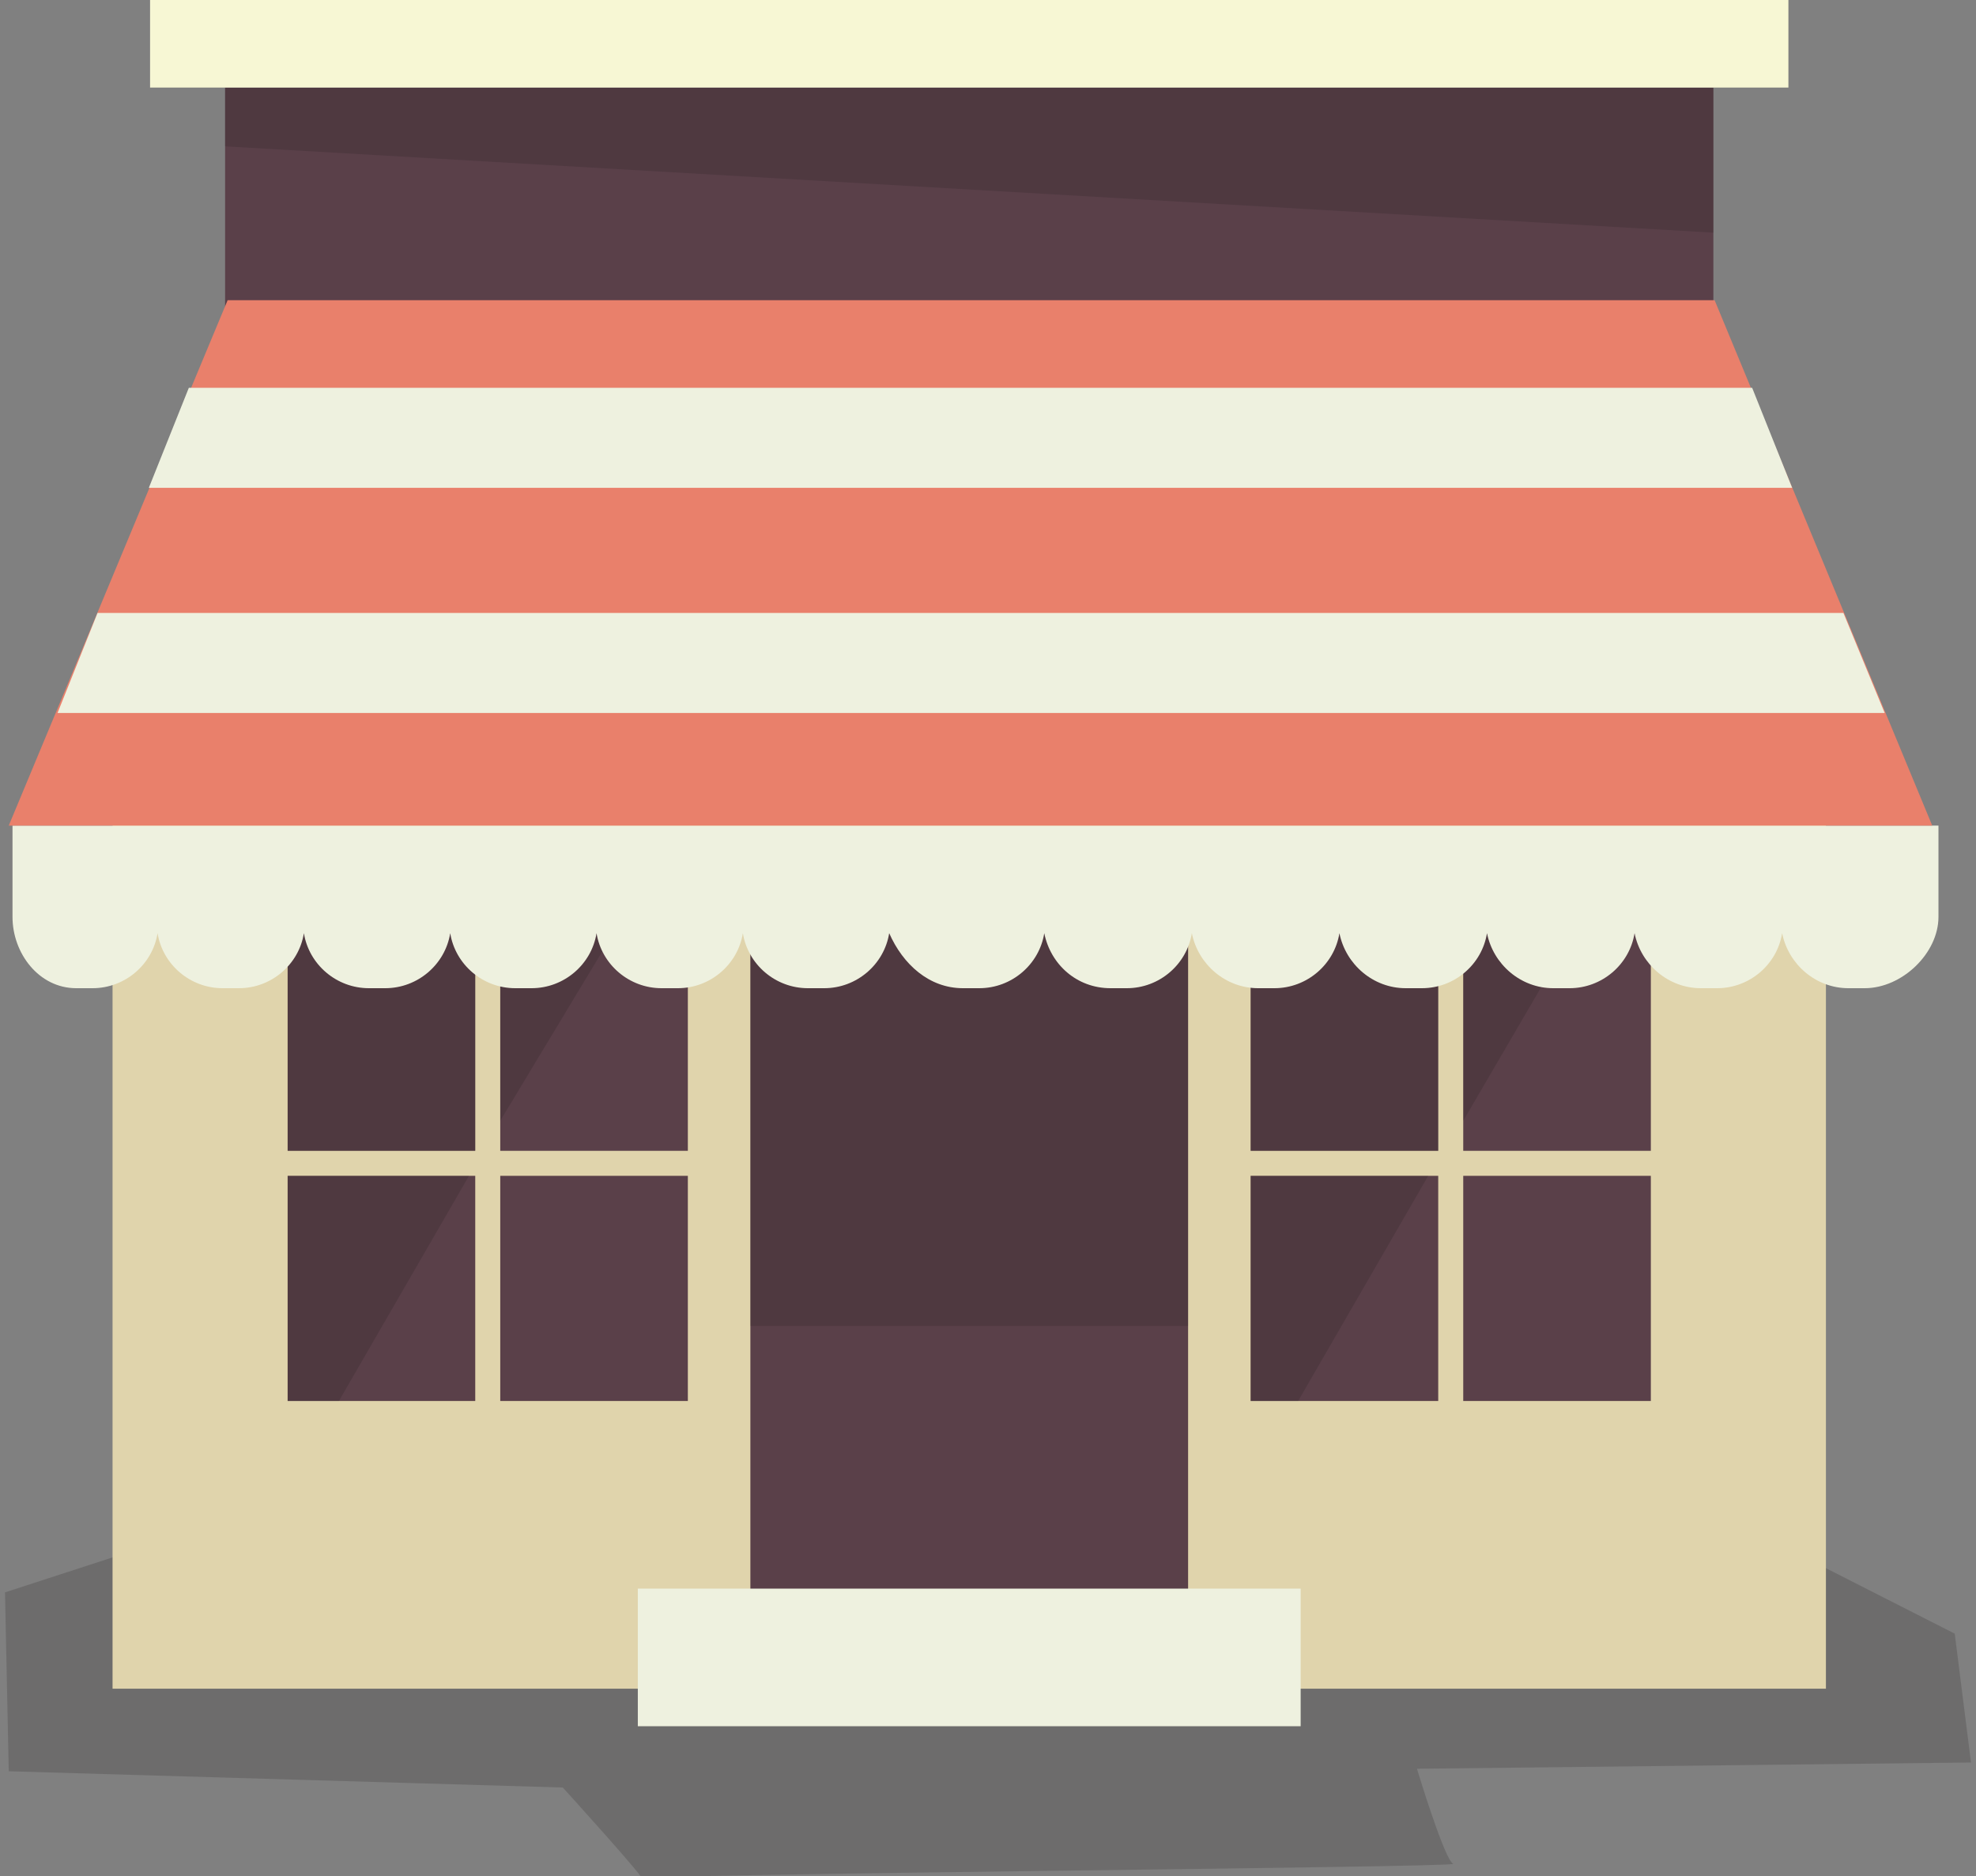 <!DOCTYPE svg PUBLIC "-//W3C//DTD SVG 1.1//EN" "http://www.w3.org/Graphics/SVG/1.1/DTD/svg11.dtd"><svg xmlns="http://www.w3.org/2000/svg" xmlns:xlink="http://www.w3.org/1999/xlink" width="158" height="150" viewBox="0 0 158 150"><rect x="0" y="0" width="158" height="150" fill="#808080" stroke="none"/><defs><symbol id="a" viewBox="-79 -75.3 158 150.3"><path opacity=".2" fill="#231F20" d="M-66.3-48.3l-12.3-4 .3-14.3 44.3-1.3s7-7.7 6.3-7.3 65.5.9 64.9 1.2c-.7.3-2.9 7.6-2.9 7.6l44.3.5-1.3 10.3-18.3 9.3-125.3-2z"/><polygon fill="#E0D4AC" points="-70,12 67,12 67,-60 -70,-60"/><polygon fill="#5A4049" points="16,4 -19,4 -19,-54 16,-54"/><polygon opacity=".2" fill="#231F20" points="16,4 -19,4 -19,-31 16,-31"/><g fill="#5A4049"><polygon points="-56,-37 -41,-37 -41,-19 -56,-19"/><polygon points="-39,-37 -24,-37 -24,-19 -39,-19"/><polygon points="-56,-17 -41,-17 -41,1 -56,1"/><polygon points="-39,1 -39,-17 -24,-17 -24,1"/></g><polygon opacity=".2" fill="#231F20" points="-56,-37 -51.9,-37 -41.5,-19 -56,-19"/><polygon opacity=".2" fill="#231F20" points="-56,-17 -41,-17 -41,1 -56,1"/><polygon opacity=".2" fill="#231F20" points="-39,1 -39,-14.6 -29.6,1"/><g fill="#5A4049"><polygon points="21,-37 36,-37 36,-19 21,-19"/><polygon points="38,-37 53,-37 53,-19 38,-19"/><polygon points="21,-17 36,-17 36,1 21,1"/><polygon points="38,1 38,-17 53,-17 53,1"/></g><polygon opacity=".2" fill="#231F20" points="21,-37 24.8,-37 35.2,-19 21,-19"/><polygon opacity=".2" fill="#231F20" points="21,-17 36,-17 36,1 21,1"/><polygon opacity=".2" fill="#231F20" points="38,1 38,-14.6 47.1,1"/><polygon fill="#5A4049" points="-61,68 58,68 58,47 -61,47"/><polygon opacity=".2" fill="#231F20" points="-61,68 58,68 58,56.4 -61,63.3"/><polygon fill="#F7F7D4" points="64,75 -67,75 -67,68 64,68"/><path fill="#EEF1DF" d="M63.7 9h-141.7v-7.3c0-2.9 2.1-5.7 5.1-5.7h1.3c2.6 0 4.8 1.9 5.2 4.4.4-2.5 2.6-4.4 5.2-4.4h1.3c2.6 0 4.8 1.9 5.2 4.4.4-2.5 2.6-4.4 5.2-4.4h1.3c2.6 0 4.8 1.9 5.2 4.4.4-2.5 2.6-4.4 5.2-4.4h1.3c2.6 0 4.8 1.9 5.2 4.4.4-2.5 2.6-4.4 5.2-4.4h1.3c2.6 0 4.8 1.9 5.2 4.4.4-2.5 2.6-4.4 5.2-4.4h1.3c2.6 0 4.8 1.9 5.2 4.4 1.1-2.5 3.2-4.4 5.9-4.4h1.3c2.6 0 4.8 1.9 5.2 4.4.5-2.5 2.6-4.4 5.3-4.4h1.3c2.6 0 4.8 1.9 5.2 4.4.5-2.5 2.7-4.4 5.3-4.4h1.3c2.6 0 4.8 1.9 5.2 4.4.5-2.5 2.7-4.4 5.3-4.4h1.3c2.6 0 4.8 1.9 5.2 4.4.5-2.5 2.7-4.4 5.3-4.4h1.3c2.6 0 4.8 1.9 5.2 4.4.5-2.5 2.7-4.4 5.3-4.4h1.3c2.6 0 4.8 1.9 5.2 4.4.5-2.5 2.7-4.4 5.3-4.4h1.3c3 0 5.9 2.8 5.9 5.7v7.3h-12.3z"/><polygon fill="#E9806B" points="-60.8,51 58.1,51 75.5,9 -78.3,9"/><polygon fill="#EEF1DF" points="61.1,44 -63.9,44 -67.1,36 64.3,36"/><polygon fill="#EEF1DF" points="-71.2,26 -74.4,18 71.7,18 68.4,26"/><polygon fill="#EEF1DF" points="-28,-52 25,-52 25,-63 -28,-63"/></symbol></defs><use xlink:href="#a" width="158" height="150.3" x="-79" y="-75.3" transform="matrix(1 0 0 -1 79 75)" overflow="visible"/></svg>